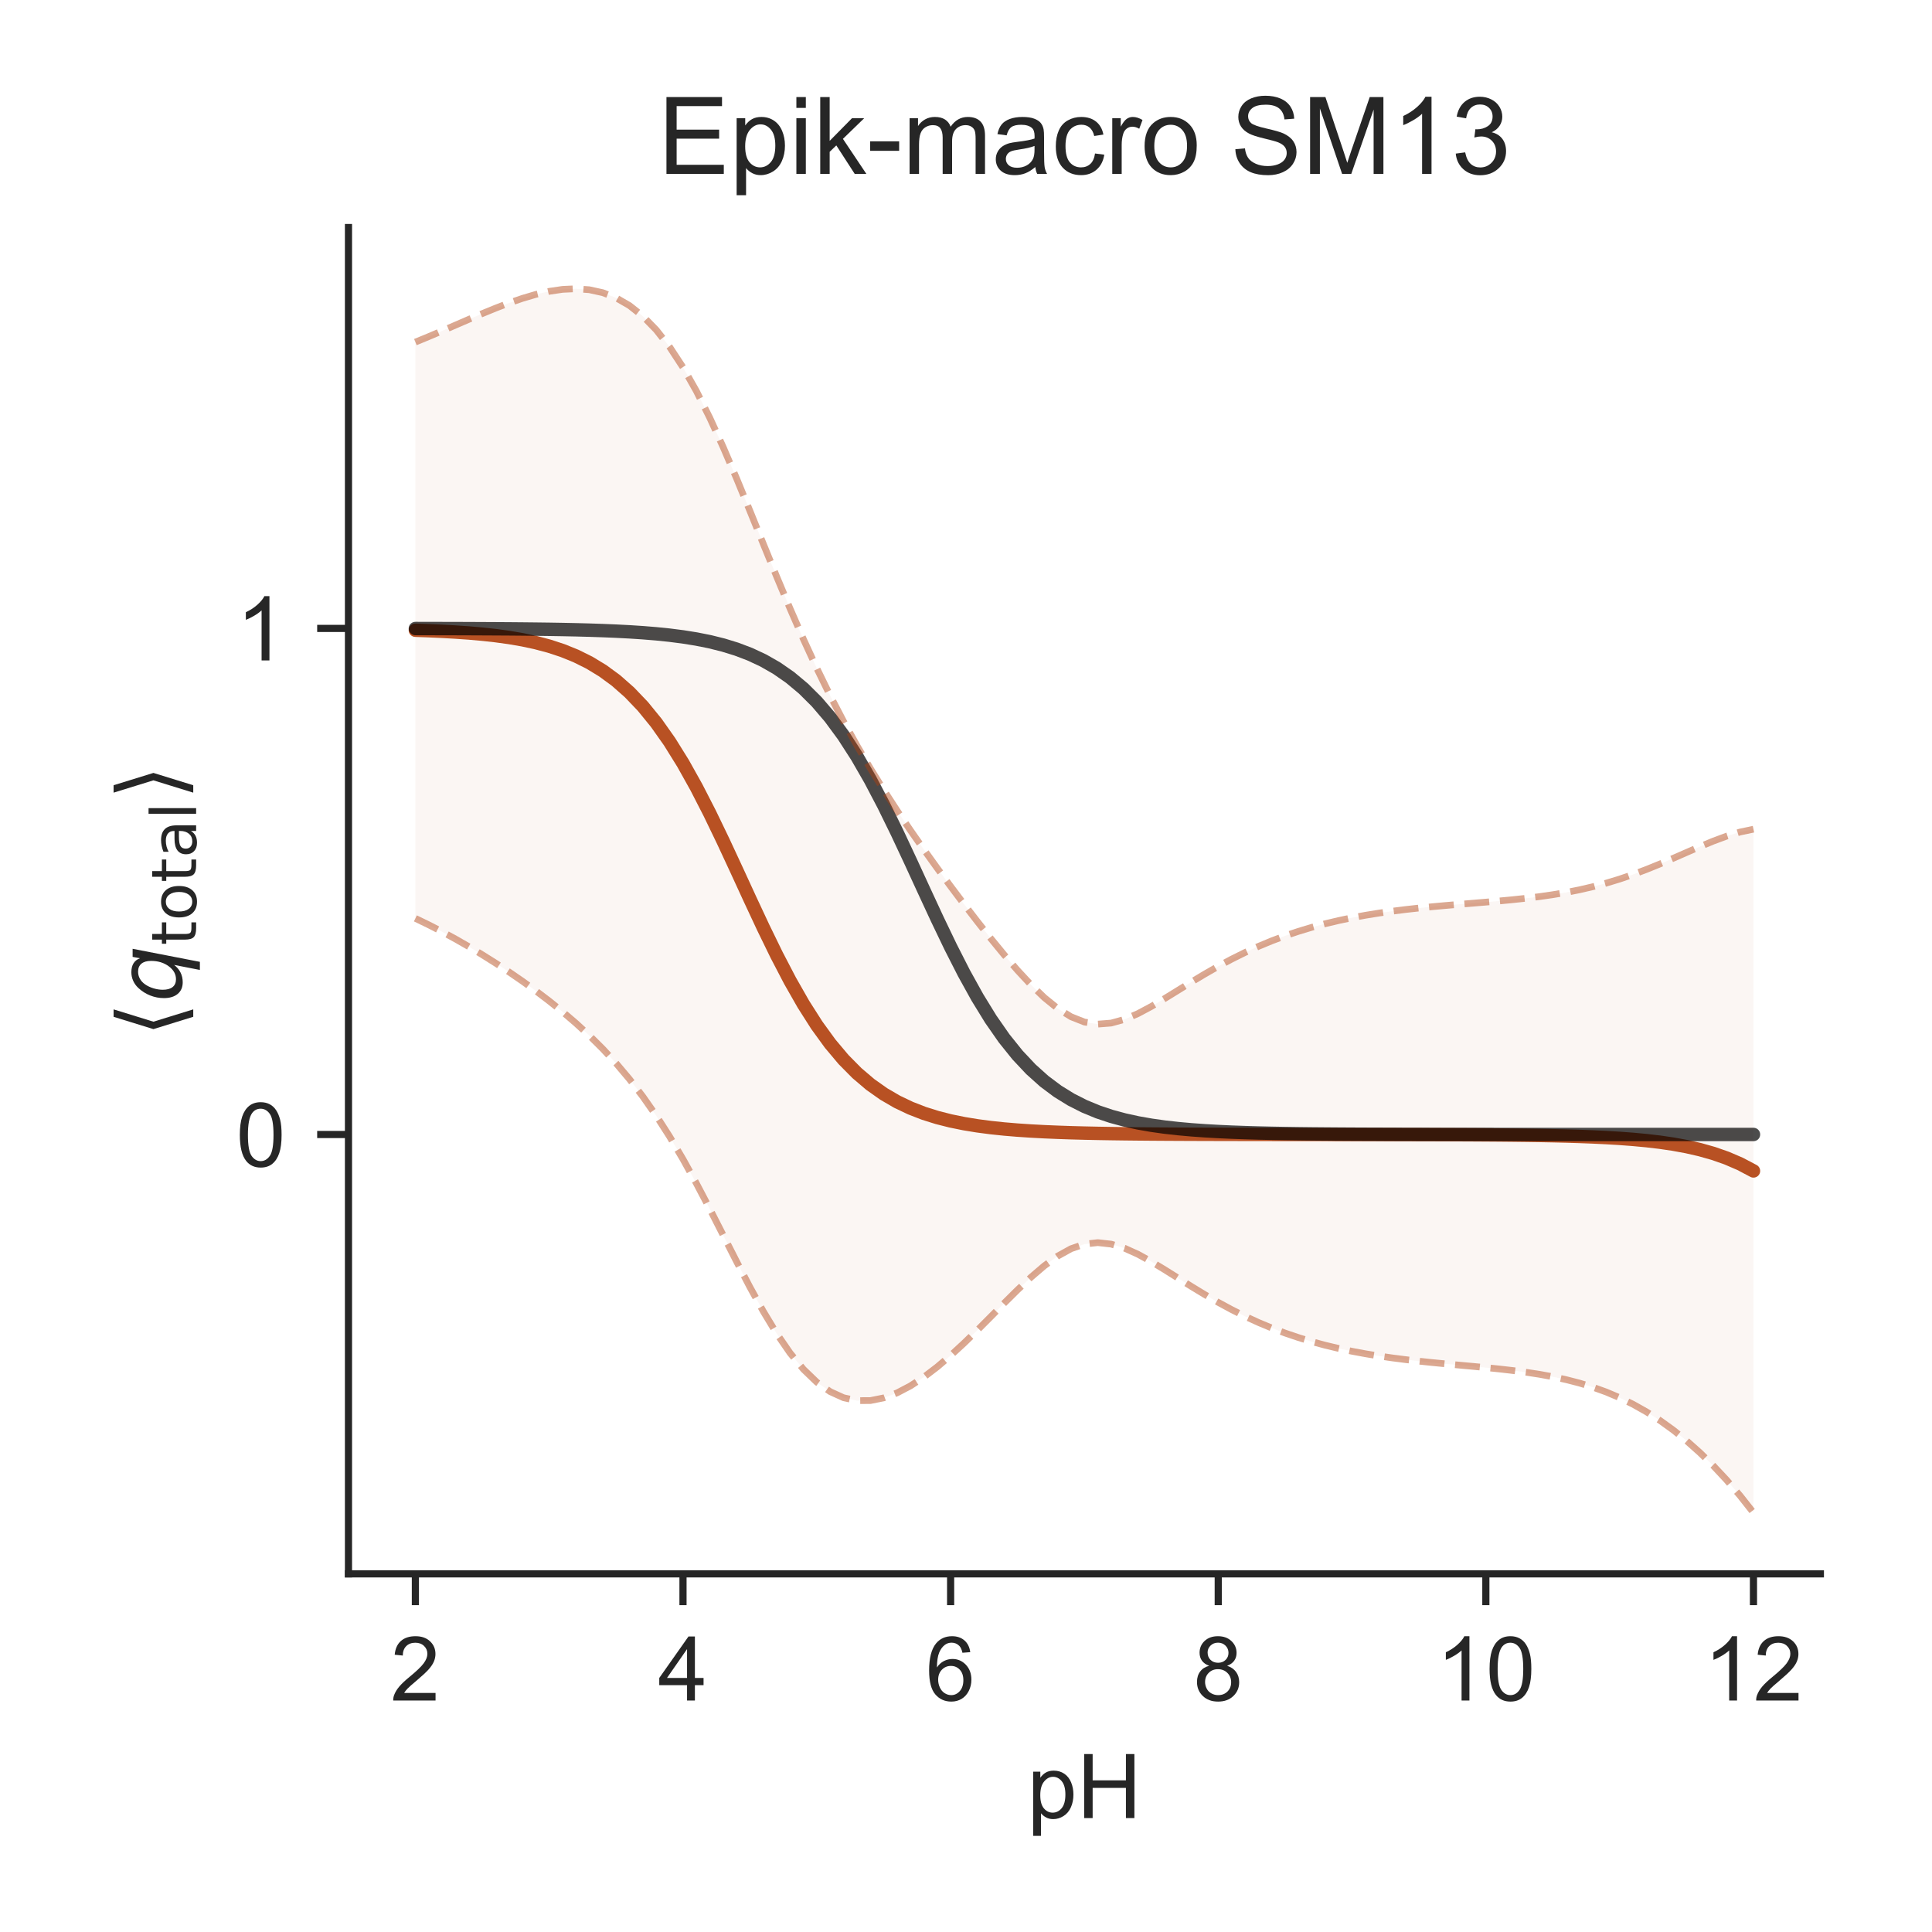 <?xml version="1.0" encoding="utf-8" standalone="no"?>
<!DOCTYPE svg PUBLIC "-//W3C//DTD SVG 1.1//EN"
  "http://www.w3.org/Graphics/SVG/1.1/DTD/svg11.dtd">
<!-- Created with matplotlib (http://matplotlib.org/) -->
<svg height="216pt" version="1.1" viewBox="0 0 216 216" width="216pt" xmlns="http://www.w3.org/2000/svg" xmlns:xlink="http://www.w3.org/1999/xlink">
 <defs>
  <style type="text/css">
*{stroke-linecap:butt;stroke-linejoin:round;}
  </style>
 </defs>
 <g id="figure_1">
  <g id="patch_1">
   <path d="M 0 216 
L 216 216 
L 216 0 
L 0 0 
z
" style="fill:#ffffff;"/>
  </g>
  <g id="axes_1">
   <g id="patch_2">
    <path d="M 38.96 175.96 
L 203.52 175.96 
L 203.52 25.44 
L 38.96 25.44 
z
" style="fill:#ffffff;"/>
   </g>
   <g id="matplotlib.axis_1">
    <g id="xtick_1">
     <g id="line2d_1">
      <defs>
       <path d="M 0 0 
L 0 3.5 
" id="mdf67ac55a0" style="stroke:#262626;stroke-width:0.8;"/>
      </defs>
      <g>
       <use style="fill:#262626;stroke:#262626;stroke-width:0.8;" x="46.44" xlink:href="#mdf67ac55a0" y="175.96"/>
      </g>
     </g>
     <g id="text_1">
      <!-- 2 -->
      <defs>
       <path d="M 50.344 8.453 
L 50.344 0 
L 3.031 0 
Q 2.938 3.172 4.047 6.109 
Q 5.859 10.938 9.828 15.625 
Q 13.812 20.312 21.344 26.469 
Q 33.016 36.031 37.109 41.625 
Q 41.219 47.219 41.219 52.203 
Q 41.219 57.422 37.469 61 
Q 33.734 64.594 27.734 64.594 
Q 21.391 64.594 17.578 60.781 
Q 13.766 56.984 13.719 50.25 
L 4.688 51.172 
Q 5.609 61.281 11.656 66.578 
Q 17.719 71.875 27.938 71.875 
Q 38.234 71.875 44.234 66.156 
Q 50.25 60.453 50.25 52 
Q 50.25 47.703 48.484 43.547 
Q 46.734 39.406 42.656 34.812 
Q 38.578 30.219 29.109 22.219 
Q 21.188 15.578 18.938 13.203 
Q 16.703 10.844 15.234 8.453 
z
" id="ArialMT-32"/>
      </defs>
      <g style="fill:#262626;" transform="translate(43.66 190.118)scale(0.1 -0.1)">
       <use xlink:href="#ArialMT-32"/>
      </g>
     </g>
    </g>
    <g id="xtick_2">
     <g id="line2d_2">
      <g>
       <use style="fill:#262626;stroke:#262626;stroke-width:0.8;" x="76.36" xlink:href="#mdf67ac55a0" y="175.96"/>
      </g>
     </g>
     <g id="text_2">
      <!-- 4 -->
      <defs>
       <path d="M 32.328 0 
L 32.328 17.141 
L 1.266 17.141 
L 1.266 25.203 
L 33.938 71.578 
L 41.109 71.578 
L 41.109 25.203 
L 50.781 25.203 
L 50.781 17.141 
L 41.109 17.141 
L 41.109 0 
z
M 32.328 25.203 
L 32.328 57.469 
L 9.906 25.203 
z
" id="ArialMT-34"/>
      </defs>
      <g style="fill:#262626;" transform="translate(73.58 190.118)scale(0.1 -0.1)">
       <use xlink:href="#ArialMT-34"/>
      </g>
     </g>
    </g>
    <g id="xtick_3">
     <g id="line2d_3">
      <g>
       <use style="fill:#262626;stroke:#262626;stroke-width:0.8;" x="106.28" xlink:href="#mdf67ac55a0" y="175.96"/>
      </g>
     </g>
     <g id="text_3">
      <!-- 6 -->
      <defs>
       <path d="M 49.75 54.047 
L 41.016 53.375 
Q 39.844 58.547 37.703 60.891 
Q 34.125 64.656 28.906 64.656 
Q 24.703 64.656 21.531 62.312 
Q 17.391 59.281 14.984 53.469 
Q 12.594 47.656 12.5 36.922 
Q 15.672 41.75 20.266 44.094 
Q 24.859 46.438 29.891 46.438 
Q 38.672 46.438 44.844 39.969 
Q 51.031 33.5 51.031 23.25 
Q 51.031 16.5 48.125 10.719 
Q 45.219 4.938 40.141 1.859 
Q 35.062 -1.219 28.609 -1.219 
Q 17.625 -1.219 10.688 6.859 
Q 3.766 14.938 3.766 33.5 
Q 3.766 54.25 11.422 63.672 
Q 18.109 71.875 29.438 71.875 
Q 37.891 71.875 43.281 67.141 
Q 48.688 62.406 49.75 54.047 
z
M 13.875 23.188 
Q 13.875 18.656 15.797 14.5 
Q 17.719 10.359 21.188 8.172 
Q 24.656 6 28.469 6 
Q 34.031 6 38.031 10.484 
Q 42.047 14.984 42.047 22.703 
Q 42.047 30.125 38.078 34.391 
Q 34.125 38.672 28.125 38.672 
Q 22.172 38.672 18.016 34.391 
Q 13.875 30.125 13.875 23.188 
z
" id="ArialMT-36"/>
      </defs>
      <g style="fill:#262626;" transform="translate(103.5 190.118)scale(0.1 -0.1)">
       <use xlink:href="#ArialMT-36"/>
      </g>
     </g>
    </g>
    <g id="xtick_4">
     <g id="line2d_4">
      <g>
       <use style="fill:#262626;stroke:#262626;stroke-width:0.8;" x="136.2" xlink:href="#mdf67ac55a0" y="175.96"/>
      </g>
     </g>
     <g id="text_4">
      <!-- 8 -->
      <defs>
       <path d="M 17.672 38.812 
Q 12.203 40.828 9.562 44.531 
Q 6.938 48.25 6.938 53.422 
Q 6.938 61.234 12.547 66.547 
Q 18.172 71.875 27.484 71.875 
Q 36.859 71.875 42.578 66.422 
Q 48.297 60.984 48.297 53.172 
Q 48.297 48.188 45.672 44.5 
Q 43.062 40.828 37.75 38.812 
Q 44.344 36.672 47.781 31.875 
Q 51.219 27.094 51.219 20.453 
Q 51.219 11.281 44.719 5.031 
Q 38.234 -1.219 27.641 -1.219 
Q 17.047 -1.219 10.547 5.047 
Q 4.047 11.328 4.047 20.703 
Q 4.047 27.688 7.594 32.391 
Q 11.141 37.109 17.672 38.812 
z
M 15.922 53.719 
Q 15.922 48.641 19.188 45.406 
Q 22.469 42.188 27.688 42.188 
Q 32.766 42.188 36.016 45.375 
Q 39.266 48.578 39.266 53.219 
Q 39.266 58.062 35.906 61.359 
Q 32.562 64.656 27.594 64.656 
Q 22.562 64.656 19.234 61.422 
Q 15.922 58.203 15.922 53.719 
z
M 13.094 20.656 
Q 13.094 16.891 14.875 13.375 
Q 16.656 9.859 20.172 7.922 
Q 23.688 6 27.734 6 
Q 34.031 6 38.125 10.047 
Q 42.234 14.109 42.234 20.359 
Q 42.234 26.703 38.016 30.859 
Q 33.797 35.016 27.438 35.016 
Q 21.234 35.016 17.156 30.906 
Q 13.094 26.812 13.094 20.656 
z
" id="ArialMT-38"/>
      </defs>
      <g style="fill:#262626;" transform="translate(133.42 190.118)scale(0.1 -0.1)">
       <use xlink:href="#ArialMT-38"/>
      </g>
     </g>
    </g>
    <g id="xtick_5">
     <g id="line2d_5">
      <g>
       <use style="fill:#262626;stroke:#262626;stroke-width:0.8;" x="166.12" xlink:href="#mdf67ac55a0" y="175.96"/>
      </g>
     </g>
     <g id="text_5">
      <!-- 10 -->
      <defs>
       <path d="M 37.25 0 
L 28.469 0 
L 28.469 56 
Q 25.297 52.984 20.141 49.953 
Q 14.984 46.922 10.891 45.406 
L 10.891 53.906 
Q 18.266 57.375 23.781 62.297 
Q 29.297 67.234 31.594 71.875 
L 37.25 71.875 
z
" id="ArialMT-31"/>
       <path d="M 4.156 35.297 
Q 4.156 48 6.766 55.734 
Q 9.375 63.484 14.516 67.672 
Q 19.672 71.875 27.484 71.875 
Q 33.25 71.875 37.594 69.547 
Q 41.938 67.234 44.766 62.859 
Q 47.609 58.5 49.219 52.219 
Q 50.828 45.953 50.828 35.297 
Q 50.828 22.703 48.234 14.969 
Q 45.656 7.234 40.5 3 
Q 35.359 -1.219 27.484 -1.219 
Q 17.141 -1.219 11.234 6.203 
Q 4.156 15.141 4.156 35.297 
z
M 13.188 35.297 
Q 13.188 17.672 17.312 11.828 
Q 21.438 6 27.484 6 
Q 33.547 6 37.672 11.859 
Q 41.797 17.719 41.797 35.297 
Q 41.797 52.984 37.672 58.781 
Q 33.547 64.594 27.391 64.594 
Q 21.344 64.594 17.719 59.469 
Q 13.188 52.938 13.188 35.297 
z
" id="ArialMT-30"/>
      </defs>
      <g style="fill:#262626;" transform="translate(160.559 190.118)scale(0.1 -0.1)">
       <use xlink:href="#ArialMT-31"/>
       <use x="55.615" xlink:href="#ArialMT-30"/>
      </g>
     </g>
    </g>
    <g id="xtick_6">
     <g id="line2d_6">
      <g>
       <use style="fill:#262626;stroke:#262626;stroke-width:0.8;" x="196.04" xlink:href="#mdf67ac55a0" y="175.96"/>
      </g>
     </g>
     <g id="text_6">
      <!-- 12 -->
      <g style="fill:#262626;" transform="translate(190.479 190.118)scale(0.1 -0.1)">
       <use xlink:href="#ArialMT-31"/>
       <use x="55.615" xlink:href="#ArialMT-32"/>
      </g>
     </g>
    </g>
    <g id="text_7">
     <!-- pH -->
     <defs>
      <path d="M 6.594 -19.875 
L 6.594 51.859 
L 14.594 51.859 
L 14.594 45.125 
Q 17.438 49.078 21 51.047 
Q 24.562 53.031 29.641 53.031 
Q 36.281 53.031 41.359 49.609 
Q 46.438 46.188 49.016 39.953 
Q 51.609 33.734 51.609 26.312 
Q 51.609 18.359 48.75 11.984 
Q 45.906 5.609 40.453 2.219 
Q 35.016 -1.172 29 -1.172 
Q 24.609 -1.172 21.109 0.688 
Q 17.625 2.547 15.375 5.375 
L 15.375 -19.875 
z
M 14.547 25.641 
Q 14.547 15.625 18.594 10.844 
Q 22.656 6.062 28.422 6.062 
Q 34.281 6.062 38.453 11.016 
Q 42.625 15.969 42.625 26.375 
Q 42.625 36.281 38.547 41.203 
Q 34.469 46.141 28.812 46.141 
Q 23.188 46.141 18.859 40.891 
Q 14.547 35.641 14.547 25.641 
z
" id="ArialMT-70"/>
      <path d="M 8.016 0 
L 8.016 71.578 
L 17.484 71.578 
L 17.484 42.188 
L 54.688 42.188 
L 54.688 71.578 
L 64.156 71.578 
L 64.156 0 
L 54.688 0 
L 54.688 33.734 
L 17.484 33.734 
L 17.484 0 
z
" id="ArialMT-48"/>
     </defs>
     <g style="fill:#262626;" transform="translate(114.849 203.263)scale(0.1 -0.1)">
      <use xlink:href="#ArialMT-70"/>
      <use x="55.615" xlink:href="#ArialMT-48"/>
     </g>
    </g>
   </g>
   <g id="matplotlib.axis_2">
    <g id="ytick_1">
     <g id="line2d_7">
      <defs>
       <path d="M 0 0 
L -3.5 0 
" id="me56ce82d22" style="stroke:#262626;stroke-width:0.8;"/>
      </defs>
      <g>
       <use style="fill:#262626;stroke:#262626;stroke-width:0.8;" x="38.96" xlink:href="#me56ce82d22" y="126.836"/>
      </g>
     </g>
     <g id="text_8">
      <!-- 0 -->
      <g style="fill:#262626;" transform="translate(26.399 130.415)scale(0.1 -0.1)">
       <use xlink:href="#ArialMT-30"/>
      </g>
     </g>
    </g>
    <g id="ytick_2">
     <g id="line2d_8">
      <g>
       <use style="fill:#262626;stroke:#262626;stroke-width:0.8;" x="38.96" xlink:href="#me56ce82d22" y="70.26"/>
      </g>
     </g>
     <g id="text_9">
      <!-- 1 -->
      <g style="fill:#262626;" transform="translate(26.399 73.839)scale(0.1 -0.1)">
       <use xlink:href="#ArialMT-31"/>
      </g>
     </g>
    </g>
    <g id="text_10">
     <!-- $\langle q_\mathsf{total} \rangle$ -->
     <defs>
      <path d="M 8.938 31.344 
L 22.703 75.875 
L 31 75.875 
L 17.234 31.344 
L 31 -13.188 
L 22.703 -13.188 
z
" id="DejaVuSans-27e8"/>
      <path d="M 41.703 8.203 
Q 38.094 3.469 33.172 1.016 
Q 28.266 -1.422 22.312 -1.422 
Q 14.016 -1.422 9.297 4.172 
Q 4.594 9.766 4.594 19.578 
Q 4.594 27.484 7.5 34.859 
Q 10.406 42.234 15.828 48.094 
Q 19.344 51.906 23.906 53.953 
Q 28.469 56 33.5 56 
Q 39.547 56 43.453 53.609 
Q 47.359 51.219 49.125 46.391 
L 50.688 54.594 
L 59.719 54.594 
L 45.125 -20.609 
L 36.078 -20.609 
z
M 13.922 20.906 
Q 13.922 13.672 16.938 9.891 
Q 19.969 6.109 25.688 6.109 
Q 34.188 6.109 40.188 14.234 
Q 46.188 22.359 46.188 33.984 
Q 46.188 41.016 43.078 44.75 
Q 39.984 48.484 34.188 48.484 
Q 29.938 48.484 26.312 46.5 
Q 22.703 44.531 20.016 40.719 
Q 17.188 36.719 15.547 31.344 
Q 13.922 25.984 13.922 20.906 
z
" id="DejaVuSans-Oblique-71"/>
      <path d="M 18.312 70.219 
L 18.312 54.688 
L 36.812 54.688 
L 36.812 47.703 
L 18.312 47.703 
L 18.312 18.016 
Q 18.312 11.328 20.141 9.422 
Q 21.969 7.516 27.594 7.516 
L 36.812 7.516 
L 36.812 0 
L 27.594 0 
Q 17.188 0 13.234 3.875 
Q 9.281 7.766 9.281 18.016 
L 9.281 47.703 
L 2.688 47.703 
L 2.688 54.688 
L 9.281 54.688 
L 9.281 70.219 
z
" id="DejaVuSans-74"/>
      <path d="M 30.609 48.391 
Q 23.391 48.391 19.188 42.75 
Q 14.984 37.109 14.984 27.297 
Q 14.984 17.484 19.156 11.844 
Q 23.344 6.203 30.609 6.203 
Q 37.797 6.203 41.984 11.859 
Q 46.188 17.531 46.188 27.297 
Q 46.188 37.016 41.984 42.703 
Q 37.797 48.391 30.609 48.391 
z
M 30.609 56 
Q 42.328 56 49.016 48.375 
Q 55.719 40.766 55.719 27.297 
Q 55.719 13.875 49.016 6.219 
Q 42.328 -1.422 30.609 -1.422 
Q 18.844 -1.422 12.172 6.219 
Q 5.516 13.875 5.516 27.297 
Q 5.516 40.766 12.172 48.375 
Q 18.844 56 30.609 56 
z
" id="DejaVuSans-6f"/>
      <path d="M 34.281 27.484 
Q 23.391 27.484 19.188 25 
Q 14.984 22.516 14.984 16.5 
Q 14.984 11.719 18.141 8.906 
Q 21.297 6.109 26.703 6.109 
Q 34.188 6.109 38.703 11.406 
Q 43.219 16.703 43.219 25.484 
L 43.219 27.484 
z
M 52.203 31.203 
L 52.203 0 
L 43.219 0 
L 43.219 8.297 
Q 40.141 3.328 35.547 0.953 
Q 30.953 -1.422 24.312 -1.422 
Q 15.922 -1.422 10.953 3.297 
Q 6 8.016 6 15.922 
Q 6 25.141 12.172 29.828 
Q 18.359 34.516 30.609 34.516 
L 43.219 34.516 
L 43.219 35.406 
Q 43.219 41.609 39.141 45 
Q 35.062 48.391 27.688 48.391 
Q 23 48.391 18.547 47.266 
Q 14.109 46.141 10.016 43.891 
L 10.016 52.203 
Q 14.938 54.109 19.578 55.047 
Q 24.219 56 28.609 56 
Q 40.484 56 46.344 49.844 
Q 52.203 43.703 52.203 31.203 
z
" id="DejaVuSans-61"/>
      <path d="M 9.422 75.984 
L 18.406 75.984 
L 18.406 0 
L 9.422 0 
z
" id="DejaVuSans-6c"/>
      <path d="M 30.078 31.344 
L 16.312 -13.188 
L 8.016 -13.188 
L 21.781 31.344 
L 8.016 75.875 
L 16.312 75.875 
z
" id="DejaVuSans-27e9"/>
     </defs>
     <g style="fill:#262626;" transform="translate(20.299 115.95)rotate(-90)scale(0.1 -0.1)">
      <use transform="translate(0 0.125)" xlink:href="#DejaVuSans-27e8"/>
      <use transform="translate(39.014 0.125)" xlink:href="#DejaVuSans-Oblique-71"/>
      <use transform="translate(102.49 -16.281)scale(0.7)" xlink:href="#DejaVuSans-74"/>
      <use transform="translate(129.937 -16.281)scale(0.7)" xlink:href="#DejaVuSans-6f"/>
      <use transform="translate(172.764 -16.281)scale(0.7)" xlink:href="#DejaVuSans-74"/>
      <use transform="translate(200.21 -16.281)scale(0.7)" xlink:href="#DejaVuSans-61"/>
      <use transform="translate(243.105 -16.281)scale(0.7)" xlink:href="#DejaVuSans-6c"/>
      <use transform="translate(265.288 0.125)" xlink:href="#DejaVuSans-27e9"/>
     </g>
    </g>
   </g>
   <g id="PolyCollection_1">
    <defs>
     <path d="M 46.44 -177.753 
L 46.44 -113.324 
L 47.936 -112.6 
L 49.432 -111.83 
L 50.928 -111.016 
L 52.424 -110.158 
L 53.92 -109.259 
L 55.416 -108.317 
L 56.912 -107.333 
L 58.408 -106.303 
L 59.904 -105.223 
L 61.4 -104.087 
L 62.896 -102.884 
L 64.392 -101.602 
L 65.888 -100.227 
L 67.384 -98.74 
L 68.88 -97.121 
L 70.376 -95.348 
L 71.872 -93.401 
L 73.368 -91.265 
L 74.864 -88.931 
L 76.36 -86.4 
L 77.856 -83.693 
L 79.352 -80.847 
L 80.848 -77.916 
L 82.344 -74.974 
L 83.84 -72.103 
L 85.336 -69.389 
L 86.832 -66.912 
L 88.328 -64.738 
L 89.824 -62.915 
L 91.32 -61.471 
L 92.816 -60.413 
L 94.312 -59.732 
L 95.808 -59.409 
L 97.304 -59.414 
L 98.8 -59.714 
L 100.296 -60.274 
L 101.792 -61.059 
L 103.288 -62.038 
L 104.784 -63.179 
L 106.28 -64.453 
L 107.776 -65.831 
L 109.272 -67.286 
L 110.768 -68.787 
L 112.264 -70.3 
L 113.76 -71.786 
L 115.256 -73.197 
L 116.752 -74.478 
L 118.248 -75.566 
L 119.744 -76.393 
L 121.24 -76.905 
L 122.736 -77.073 
L 124.232 -76.905 
L 125.728 -76.449 
L 127.224 -75.773 
L 128.72 -74.95 
L 130.216 -74.044 
L 131.712 -73.104 
L 133.208 -72.167 
L 134.704 -71.258 
L 136.2 -70.394 
L 137.696 -69.585 
L 139.192 -68.837 
L 140.688 -68.15 
L 142.184 -67.526 
L 143.68 -66.961 
L 145.176 -66.455 
L 146.672 -66.002 
L 148.168 -65.599 
L 149.664 -65.242 
L 151.16 -64.926 
L 152.656 -64.648 
L 154.152 -64.402 
L 155.648 -64.185 
L 157.144 -63.993 
L 158.64 -63.821 
L 160.136 -63.664 
L 161.632 -63.519 
L 163.128 -63.38 
L 164.624 -63.243 
L 166.12 -63.101 
L 167.616 -62.948 
L 169.112 -62.777 
L 170.608 -62.581 
L 172.104 -62.352 
L 173.6 -62.08 
L 175.096 -61.755 
L 176.592 -61.369 
L 178.088 -60.91 
L 179.584 -60.369 
L 181.08 -59.735 
L 182.576 -59.001 
L 184.072 -58.159 
L 185.568 -57.202 
L 187.064 -56.124 
L 188.56 -54.921 
L 190.056 -53.589 
L 191.552 -52.125 
L 193.048 -50.523 
L 194.544 -48.777 
L 196.04 -46.882 
L 196.04 -123.295 
L 196.04 -123.295 
L 194.544 -122.979 
L 193.048 -122.522 
L 191.552 -121.966 
L 190.056 -121.346 
L 188.56 -120.696 
L 187.064 -120.04 
L 185.568 -119.4 
L 184.072 -118.794 
L 182.576 -118.231 
L 181.08 -117.721 
L 179.584 -117.266 
L 178.088 -116.866 
L 176.592 -116.52 
L 175.096 -116.224 
L 173.6 -115.971 
L 172.104 -115.756 
L 170.608 -115.572 
L 169.112 -115.412 
L 167.616 -115.27 
L 166.12 -115.14 
L 164.624 -115.016 
L 163.128 -114.892 
L 161.632 -114.765 
L 160.136 -114.629 
L 158.64 -114.48 
L 157.144 -114.314 
L 155.648 -114.126 
L 154.152 -113.913 
L 152.656 -113.671 
L 151.16 -113.396 
L 149.664 -113.083 
L 148.168 -112.728 
L 146.672 -112.328 
L 145.176 -111.877 
L 143.68 -111.374 
L 142.184 -110.812 
L 140.688 -110.191 
L 139.192 -109.509 
L 137.696 -108.766 
L 136.2 -107.964 
L 134.704 -107.108 
L 133.208 -106.21 
L 131.712 -105.286 
L 130.216 -104.362 
L 128.72 -103.476 
L 127.224 -102.678 
L 125.728 -102.035 
L 124.232 -101.619 
L 122.736 -101.502 
L 121.24 -101.733 
L 119.744 -102.325 
L 118.248 -103.254 
L 116.752 -104.468 
L 115.256 -105.908 
L 113.76 -107.518 
L 112.264 -109.254 
L 110.768 -111.08 
L 109.272 -112.973 
L 107.776 -114.918 
L 106.28 -116.907 
L 104.784 -118.939 
L 103.288 -121.02 
L 101.792 -123.16 
L 100.296 -125.373 
L 98.8 -127.676 
L 97.304 -130.09 
L 95.808 -132.638 
L 94.312 -135.342 
L 92.816 -138.219 
L 91.32 -141.284 
L 89.824 -144.536 
L 88.328 -147.963 
L 86.832 -151.534 
L 85.336 -155.198 
L 83.84 -158.887 
L 82.344 -162.522 
L 80.848 -166.017 
L 79.352 -169.292 
L 77.856 -172.28 
L 76.36 -174.93 
L 74.864 -177.212 
L 73.368 -179.117 
L 71.872 -180.652 
L 70.376 -181.837 
L 68.88 -182.701 
L 67.384 -183.279 
L 65.888 -183.606 
L 64.392 -183.718 
L 62.896 -183.648 
L 61.4 -183.428 
L 59.904 -183.084 
L 58.408 -182.642 
L 56.912 -182.125 
L 55.416 -181.551 
L 53.92 -180.938 
L 52.424 -180.301 
L 50.928 -179.653 
L 49.432 -179.006 
L 47.936 -178.37 
L 46.44 -177.753 
z
" id="m3b34657922" style="stroke:#ffffff;stroke-opacity:0.05;"/>
    </defs>
    <g clip-path="url(#p8364cefa05)">
     <use style="fill:#b1400d;fill-opacity:0.05;stroke:#ffffff;stroke-opacity:0.05;" x="0" xlink:href="#m3b34657922" y="216"/>
    </g>
   </g>
   <g id="line2d_9">
    <path clip-path="url(#p8364cefa05)" d="M 46.44 70.461 
L 47.936 70.515 
L 49.432 70.582 
L 50.928 70.666 
L 52.424 70.77 
L 53.92 70.902 
L 55.416 71.066 
L 56.912 71.271 
L 58.408 71.527 
L 59.904 71.846 
L 61.4 72.243 
L 62.896 72.734 
L 64.392 73.34 
L 65.888 74.083 
L 67.384 74.991 
L 68.88 76.089 
L 70.376 77.408 
L 71.872 78.973 
L 73.368 80.809 
L 74.864 82.929 
L 76.36 85.335 
L 77.856 88.013 
L 79.352 90.93 
L 80.848 94.034 
L 82.344 97.252 
L 83.84 100.505 
L 85.336 103.707 
L 86.832 106.777 
L 88.328 109.649 
L 89.824 112.274 
L 91.32 114.623 
L 92.816 116.684 
L 94.312 118.463 
L 95.808 119.976 
L 97.304 121.248 
L 98.8 122.305 
L 100.296 123.177 
L 101.792 123.89 
L 103.288 124.471 
L 104.784 124.941 
L 106.28 125.32 
L 107.776 125.625 
L 109.272 125.87 
L 110.768 126.066 
L 112.264 126.223 
L 113.76 126.348 
L 115.256 126.448 
L 116.752 126.527 
L 118.248 126.59 
L 119.744 126.641 
L 121.24 126.681 
L 122.736 126.713 
L 124.232 126.738 
L 125.728 126.758 
L 127.224 126.774 
L 128.72 126.787 
L 130.216 126.797 
L 131.712 126.805 
L 133.208 126.812 
L 134.704 126.817 
L 136.2 126.821 
L 137.696 126.824 
L 139.192 126.827 
L 140.688 126.829 
L 142.184 126.831 
L 143.68 126.833 
L 145.176 126.834 
L 146.672 126.835 
L 148.168 126.836 
L 149.664 126.838 
L 151.16 126.839 
L 152.656 126.84 
L 154.152 126.842 
L 155.648 126.844 
L 157.144 126.847 
L 158.64 126.85 
L 160.136 126.853 
L 161.632 126.858 
L 163.128 126.864 
L 164.624 126.871 
L 166.12 126.88 
L 167.616 126.891 
L 169.112 126.906 
L 170.608 126.924 
L 172.104 126.946 
L 173.6 126.975 
L 175.096 127.01 
L 176.592 127.055 
L 178.088 127.112 
L 179.584 127.183 
L 181.08 127.272 
L 182.576 127.384 
L 184.072 127.524 
L 185.568 127.699 
L 187.064 127.918 
L 188.56 128.192 
L 190.056 128.532 
L 191.552 128.955 
L 193.048 129.478 
L 194.544 130.122 
L 196.04 130.911 
" style="fill:none;opacity:0.9;stroke:#b1400d;stroke-linecap:round;stroke-width:1.5;"/>
   </g>
   <g id="line2d_10">
    <path clip-path="url(#p8364cefa05)" d="M 46.44 70.27 
L 47.936 70.272 
L 49.432 70.276 
L 50.928 70.279 
L 52.424 70.284 
L 53.92 70.291 
L 55.416 70.299 
L 56.912 70.308 
L 58.408 70.321 
L 59.904 70.337 
L 61.4 70.356 
L 62.896 70.381 
L 64.392 70.412 
L 65.888 70.451 
L 67.384 70.501 
L 68.88 70.563 
L 70.376 70.64 
L 71.872 70.738 
L 73.368 70.86 
L 74.864 71.013 
L 76.36 71.205 
L 77.856 71.445 
L 79.352 71.743 
L 80.848 72.115 
L 82.344 72.575 
L 83.84 73.144 
L 85.336 73.843 
L 86.832 74.698 
L 88.328 75.736 
L 89.824 76.985 
L 91.32 78.473 
L 92.816 80.225 
L 94.312 82.259 
L 95.808 84.579 
L 97.304 87.178 
L 98.8 90.028 
L 100.296 93.081 
L 101.792 96.273 
L 103.288 99.525 
L 104.784 102.751 
L 106.28 105.868 
L 107.776 108.807 
L 109.272 111.51 
L 110.768 113.944 
L 112.264 116.092 
L 113.76 117.955 
L 115.256 119.546 
L 116.752 120.888 
L 118.248 122.007 
L 119.744 122.932 
L 121.24 123.69 
L 122.736 124.308 
L 124.232 124.809 
L 125.728 125.214 
L 127.224 125.54 
L 128.72 125.802 
L 130.216 126.012 
L 131.712 126.179 
L 133.208 126.313 
L 134.704 126.42 
L 136.2 126.505 
L 137.696 126.573 
L 139.192 126.627 
L 140.688 126.67 
L 142.184 126.704 
L 143.68 126.731 
L 145.176 126.753 
L 146.672 126.77 
L 148.168 126.783 
L 149.664 126.794 
L 151.16 126.803 
L 152.656 126.81 
L 154.152 126.815 
L 155.648 126.819 
L 157.144 126.823 
L 158.64 126.826 
L 160.136 126.828 
L 161.632 126.83 
L 163.128 126.831 
L 164.624 126.832 
L 166.12 126.833 
L 167.616 126.834 
L 169.112 126.834 
L 170.608 126.834 
L 172.104 126.835 
L 173.6 126.835 
L 175.096 126.835 
L 176.592 126.835 
L 178.088 126.836 
L 179.584 126.836 
L 181.08 126.836 
L 182.576 126.836 
L 184.072 126.836 
L 185.568 126.836 
L 187.064 126.836 
L 188.56 126.836 
L 190.056 126.836 
L 191.552 126.836 
L 193.048 126.836 
L 194.544 126.836 
L 196.04 126.836 
" style="fill:none;opacity:0.7;stroke:#000000;stroke-linecap:round;stroke-width:1.5;"/>
   </g>
   <g id="line2d_11">
    <path clip-path="url(#p8364cefa05)" d="M 46.44 38.247 
L 47.936 37.63 
L 49.432 36.994 
L 50.928 36.347 
L 52.424 35.699 
L 53.92 35.062 
L 55.416 34.449 
L 56.912 33.875 
L 58.408 33.358 
L 59.904 32.916 
L 61.4 32.572 
L 62.896 32.352 
L 64.392 32.282 
L 65.888 32.394 
L 67.384 32.721 
L 68.88 33.299 
L 70.376 34.163 
L 71.872 35.348 
L 73.368 36.883 
L 74.864 38.788 
L 76.36 41.07 
L 77.856 43.72 
L 79.352 46.708 
L 80.848 49.983 
L 82.344 53.478 
L 83.84 57.113 
L 85.336 60.802 
L 86.832 64.466 
L 88.328 68.037 
L 89.824 71.464 
L 91.32 74.716 
L 92.816 77.781 
L 94.312 80.658 
L 95.808 83.362 
L 97.304 85.91 
L 98.8 88.324 
L 100.296 90.627 
L 101.792 92.84 
L 103.288 94.98 
L 104.784 97.061 
L 106.28 99.093 
L 107.776 101.082 
L 109.272 103.027 
L 110.768 104.92 
L 112.264 106.746 
L 113.76 108.482 
L 115.256 110.092 
L 116.752 111.532 
L 118.248 112.746 
L 119.744 113.675 
L 121.24 114.267 
L 122.736 114.498 
L 124.232 114.381 
L 125.728 113.965 
L 127.224 113.322 
L 128.72 112.524 
L 130.216 111.638 
L 131.712 110.714 
L 133.208 109.79 
L 134.704 108.892 
L 136.2 108.036 
L 137.696 107.234 
L 139.192 106.491 
L 140.688 105.809 
L 142.184 105.188 
L 143.68 104.626 
L 145.176 104.123 
L 146.672 103.672 
L 148.168 103.272 
L 149.664 102.917 
L 151.16 102.604 
L 152.656 102.329 
L 154.152 102.087 
L 155.648 101.874 
L 157.144 101.686 
L 158.64 101.52 
L 160.136 101.371 
L 161.632 101.235 
L 163.128 101.108 
L 164.624 100.984 
L 166.12 100.86 
L 167.616 100.73 
L 169.112 100.588 
L 170.608 100.428 
L 172.104 100.244 
L 173.6 100.029 
L 175.096 99.776 
L 176.592 99.48 
L 178.088 99.134 
L 179.584 98.734 
L 181.08 98.279 
L 182.576 97.769 
L 184.072 97.206 
L 185.568 96.6 
L 187.064 95.96 
L 188.56 95.304 
L 190.056 94.654 
L 191.552 94.034 
L 193.048 93.478 
L 194.544 93.021 
L 196.04 92.705 
" style="fill:none;opacity:0.45;stroke:#b1400d;stroke-dasharray:2.775,1.2;stroke-dashoffset:0;stroke-width:0.75;"/>
   </g>
   <g id="line2d_12">
    <path clip-path="url(#p8364cefa05)" d="M 46.44 102.676 
L 47.936 103.4 
L 49.432 104.17 
L 50.928 104.984 
L 52.424 105.842 
L 53.92 106.741 
L 55.416 107.683 
L 56.912 108.667 
L 58.408 109.697 
L 59.904 110.777 
L 61.4 111.913 
L 62.896 113.116 
L 64.392 114.398 
L 65.888 115.773 
L 67.384 117.26 
L 68.88 118.879 
L 70.376 120.652 
L 71.872 122.599 
L 73.368 124.735 
L 74.864 127.069 
L 76.36 129.6 
L 77.856 132.307 
L 79.352 135.153 
L 80.848 138.084 
L 82.344 141.026 
L 83.84 143.897 
L 85.336 146.611 
L 86.832 149.088 
L 88.328 151.262 
L 89.824 153.085 
L 91.32 154.529 
L 92.816 155.587 
L 94.312 156.268 
L 95.808 156.591 
L 97.304 156.586 
L 98.8 156.286 
L 100.296 155.726 
L 101.792 154.941 
L 103.288 153.962 
L 104.784 152.821 
L 106.28 151.547 
L 107.776 150.169 
L 109.272 148.714 
L 110.768 147.213 
L 112.264 145.7 
L 113.76 144.214 
L 115.256 142.803 
L 116.752 141.522 
L 118.248 140.434 
L 119.744 139.607 
L 121.24 139.095 
L 122.736 138.927 
L 124.232 139.095 
L 125.728 139.551 
L 127.224 140.227 
L 128.72 141.05 
L 130.216 141.956 
L 131.712 142.896 
L 133.208 143.833 
L 134.704 144.742 
L 136.2 145.606 
L 137.696 146.415 
L 139.192 147.163 
L 140.688 147.85 
L 142.184 148.474 
L 143.68 149.039 
L 145.176 149.545 
L 146.672 149.998 
L 148.168 150.401 
L 149.664 150.758 
L 151.16 151.074 
L 152.656 151.352 
L 154.152 151.598 
L 155.648 151.815 
L 157.144 152.007 
L 158.64 152.179 
L 160.136 152.336 
L 161.632 152.481 
L 163.128 152.62 
L 164.624 152.757 
L 166.12 152.899 
L 167.616 153.052 
L 169.112 153.223 
L 170.608 153.419 
L 172.104 153.648 
L 173.6 153.92 
L 175.096 154.245 
L 176.592 154.631 
L 178.088 155.09 
L 179.584 155.631 
L 181.08 156.265 
L 182.576 156.999 
L 184.072 157.841 
L 185.568 158.798 
L 187.064 159.876 
L 188.56 161.079 
L 190.056 162.411 
L 191.552 163.875 
L 193.048 165.477 
L 194.544 167.223 
L 196.04 169.118 
" style="fill:none;opacity:0.45;stroke:#b1400d;stroke-dasharray:2.775,1.2;stroke-dashoffset:0;stroke-width:0.75;"/>
   </g>
   <g id="patch_3">
    <path d="M 38.96 175.96 
L 38.96 25.44 
" style="fill:none;stroke:#262626;stroke-linecap:square;stroke-linejoin:miter;stroke-width:0.8;"/>
   </g>
   <g id="patch_4">
    <path d="M 38.96 175.96 
L 203.52 175.96 
" style="fill:none;stroke:#262626;stroke-linecap:square;stroke-linejoin:miter;stroke-width:0.8;"/>
   </g>
   <g id="text_11">
    <!-- Epik-macro SM13 -->
    <defs>
     <path d="M 7.906 0 
L 7.906 71.578 
L 59.672 71.578 
L 59.672 63.141 
L 17.391 63.141 
L 17.391 41.219 
L 56.984 41.219 
L 56.984 32.812 
L 17.391 32.812 
L 17.391 8.453 
L 61.328 8.453 
L 61.328 0 
z
" id="ArialMT-45"/>
     <path d="M 6.641 61.469 
L 6.641 71.578 
L 15.438 71.578 
L 15.438 61.469 
z
M 6.641 0 
L 6.641 51.859 
L 15.438 51.859 
L 15.438 0 
z
" id="ArialMT-69"/>
     <path d="M 6.641 0 
L 6.641 71.578 
L 15.438 71.578 
L 15.438 30.766 
L 36.234 51.859 
L 47.609 51.859 
L 27.781 32.625 
L 49.609 0 
L 38.766 0 
L 21.625 26.516 
L 15.438 20.562 
L 15.438 0 
z
" id="ArialMT-6b"/>
     <path d="M 3.172 21.484 
L 3.172 30.328 
L 30.172 30.328 
L 30.172 21.484 
z
" id="ArialMT-2d"/>
     <path d="M 6.594 0 
L 6.594 51.859 
L 14.453 51.859 
L 14.453 44.578 
Q 16.891 48.391 20.938 50.703 
Q 25 53.031 30.172 53.031 
Q 35.938 53.031 39.625 50.641 
Q 43.312 48.25 44.828 43.953 
Q 50.984 53.031 60.844 53.031 
Q 68.562 53.031 72.703 48.75 
Q 76.859 44.484 76.859 35.594 
L 76.859 0 
L 68.109 0 
L 68.109 32.672 
Q 68.109 37.938 67.25 40.25 
Q 66.406 42.578 64.156 43.984 
Q 61.922 45.406 58.891 45.406 
Q 53.422 45.406 49.797 41.766 
Q 46.188 38.141 46.188 30.125 
L 46.188 0 
L 37.406 0 
L 37.406 33.688 
Q 37.406 39.547 35.25 42.469 
Q 33.109 45.406 28.219 45.406 
Q 24.516 45.406 21.359 43.453 
Q 18.219 41.5 16.797 37.734 
Q 15.375 33.984 15.375 26.906 
L 15.375 0 
z
" id="ArialMT-6d"/>
     <path d="M 40.438 6.391 
Q 35.547 2.25 31.031 0.531 
Q 26.516 -1.172 21.344 -1.172 
Q 12.797 -1.172 8.203 3 
Q 3.609 7.172 3.609 13.672 
Q 3.609 17.484 5.344 20.625 
Q 7.078 23.781 9.891 25.688 
Q 12.703 27.594 16.219 28.562 
Q 18.797 29.25 24.031 29.891 
Q 34.672 31.156 39.703 32.906 
Q 39.75 34.719 39.75 35.203 
Q 39.75 40.578 37.25 42.781 
Q 33.891 45.75 27.25 45.75 
Q 21.047 45.75 18.094 43.578 
Q 15.141 41.406 13.719 35.891 
L 5.125 37.062 
Q 6.297 42.578 8.984 45.969 
Q 11.672 49.359 16.75 51.188 
Q 21.828 53.031 28.516 53.031 
Q 35.156 53.031 39.297 51.469 
Q 43.453 49.906 45.406 47.531 
Q 47.359 45.172 48.141 41.547 
Q 48.578 39.312 48.578 33.453 
L 48.578 21.734 
Q 48.578 9.469 49.141 6.219 
Q 49.703 2.984 51.375 0 
L 42.188 0 
Q 40.828 2.734 40.438 6.391 
z
M 39.703 26.031 
Q 34.906 24.078 25.344 22.703 
Q 19.922 21.922 17.672 20.938 
Q 15.438 19.969 14.203 18.094 
Q 12.984 16.219 12.984 13.922 
Q 12.984 10.406 15.641 8.062 
Q 18.312 5.719 23.438 5.719 
Q 28.516 5.719 32.469 7.938 
Q 36.422 10.156 38.281 14.016 
Q 39.703 17 39.703 22.797 
z
" id="ArialMT-61"/>
     <path d="M 40.438 19 
L 49.078 17.875 
Q 47.656 8.938 41.812 3.875 
Q 35.984 -1.172 27.484 -1.172 
Q 16.844 -1.172 10.375 5.781 
Q 3.906 12.75 3.906 25.734 
Q 3.906 34.125 6.688 40.422 
Q 9.469 46.734 15.156 49.875 
Q 20.844 53.031 27.547 53.031 
Q 35.984 53.031 41.359 48.75 
Q 46.734 44.484 48.25 36.625 
L 39.703 35.297 
Q 38.484 40.531 35.375 43.156 
Q 32.281 45.797 27.875 45.797 
Q 21.234 45.797 17.078 41.031 
Q 12.938 36.281 12.938 25.984 
Q 12.938 15.531 16.938 10.797 
Q 20.953 6.062 27.391 6.062 
Q 32.562 6.062 36.031 9.234 
Q 39.5 12.406 40.438 19 
z
" id="ArialMT-63"/>
     <path d="M 6.5 0 
L 6.5 51.859 
L 14.406 51.859 
L 14.406 44 
Q 17.438 49.516 20 51.266 
Q 22.562 53.031 25.641 53.031 
Q 30.078 53.031 34.672 50.203 
L 31.641 42.047 
Q 28.422 43.953 25.203 43.953 
Q 22.312 43.953 20.016 42.219 
Q 17.719 40.484 16.75 37.406 
Q 15.281 32.719 15.281 27.156 
L 15.281 0 
z
" id="ArialMT-72"/>
     <path d="M 3.328 25.922 
Q 3.328 40.328 11.328 47.266 
Q 18.016 53.031 27.641 53.031 
Q 38.328 53.031 45.109 46.016 
Q 51.906 39.016 51.906 26.656 
Q 51.906 16.656 48.906 10.906 
Q 45.906 5.172 40.156 2 
Q 34.422 -1.172 27.641 -1.172 
Q 16.75 -1.172 10.031 5.812 
Q 3.328 12.797 3.328 25.922 
z
M 12.359 25.922 
Q 12.359 15.969 16.703 11.016 
Q 21.047 6.062 27.641 6.062 
Q 34.188 6.062 38.531 11.031 
Q 42.875 16.016 42.875 26.219 
Q 42.875 35.844 38.5 40.797 
Q 34.125 45.75 27.641 45.75 
Q 21.047 45.75 16.703 40.812 
Q 12.359 35.891 12.359 25.922 
z
" id="ArialMT-6f"/>
     <path id="ArialMT-20"/>
     <path d="M 4.5 23 
L 13.422 23.781 
Q 14.062 18.406 16.375 14.969 
Q 18.703 11.531 23.578 9.406 
Q 28.469 7.281 34.578 7.281 
Q 39.984 7.281 44.141 8.891 
Q 48.297 10.5 50.312 13.297 
Q 52.344 16.109 52.344 19.438 
Q 52.344 22.797 50.391 25.312 
Q 48.438 27.828 43.953 29.547 
Q 41.062 30.672 31.203 33.031 
Q 21.344 35.406 17.391 37.5 
Q 12.25 40.188 9.734 44.156 
Q 7.234 48.141 7.234 53.078 
Q 7.234 58.5 10.297 63.203 
Q 13.375 67.922 19.281 70.359 
Q 25.203 72.797 32.422 72.797 
Q 40.375 72.797 46.453 70.234 
Q 52.547 67.672 55.812 62.688 
Q 59.078 57.719 59.328 51.422 
L 50.25 50.734 
Q 49.516 57.516 45.281 60.984 
Q 41.062 64.453 32.812 64.453 
Q 24.219 64.453 20.281 61.297 
Q 16.359 58.156 16.359 53.719 
Q 16.359 49.859 19.141 47.359 
Q 21.875 44.875 33.422 42.266 
Q 44.969 39.656 49.266 37.703 
Q 55.516 34.812 58.484 30.391 
Q 61.469 25.984 61.469 20.219 
Q 61.469 14.5 58.203 9.438 
Q 54.938 4.391 48.797 1.578 
Q 42.672 -1.219 35.016 -1.219 
Q 25.297 -1.219 18.719 1.609 
Q 12.156 4.438 8.422 10.125 
Q 4.688 15.828 4.5 23 
z
" id="ArialMT-53"/>
     <path d="M 7.422 0 
L 7.422 71.578 
L 21.688 71.578 
L 38.625 20.906 
Q 40.969 13.812 42.047 10.297 
Q 43.266 14.203 45.844 21.781 
L 62.984 71.578 
L 75.734 71.578 
L 75.734 0 
L 66.609 0 
L 66.609 59.906 
L 45.797 0 
L 37.25 0 
L 16.547 60.938 
L 16.547 0 
z
" id="ArialMT-4d"/>
     <path d="M 4.203 18.891 
L 12.984 20.062 
Q 14.5 12.594 18.141 9.297 
Q 21.781 6 27 6 
Q 33.203 6 37.469 10.297 
Q 41.75 14.594 41.75 20.953 
Q 41.75 27 37.797 30.922 
Q 33.844 34.859 27.734 34.859 
Q 25.25 34.859 21.531 33.891 
L 22.516 41.609 
Q 23.391 41.5 23.922 41.5 
Q 29.547 41.5 34.031 44.422 
Q 38.531 47.359 38.531 53.469 
Q 38.531 58.297 35.25 61.469 
Q 31.984 64.656 26.812 64.656 
Q 21.688 64.656 18.266 61.422 
Q 14.844 58.203 13.875 51.766 
L 5.078 53.328 
Q 6.688 62.156 12.391 67.016 
Q 18.109 71.875 26.609 71.875 
Q 32.469 71.875 37.391 69.359 
Q 42.328 66.844 44.938 62.5 
Q 47.562 58.156 47.562 53.266 
Q 47.562 48.641 45.062 44.828 
Q 42.578 41.016 37.703 38.766 
Q 44.047 37.312 47.562 32.688 
Q 51.078 28.078 51.078 21.141 
Q 51.078 11.766 44.234 5.25 
Q 37.406 -1.266 26.953 -1.266 
Q 17.531 -1.266 11.297 4.344 
Q 5.078 9.969 4.203 18.891 
z
" id="ArialMT-33"/>
    </defs>
    <g style="fill:#262626;" transform="translate(73.562 19.44)scale(0.12 -0.12)">
     <use xlink:href="#ArialMT-45"/>
     <use x="66.699" xlink:href="#ArialMT-70"/>
     <use x="122.314" xlink:href="#ArialMT-69"/>
     <use x="144.531" xlink:href="#ArialMT-6b"/>
     <use x="194.531" xlink:href="#ArialMT-2d"/>
     <use x="227.832" xlink:href="#ArialMT-6d"/>
     <use x="311.133" xlink:href="#ArialMT-61"/>
     <use x="366.748" xlink:href="#ArialMT-63"/>
     <use x="416.748" xlink:href="#ArialMT-72"/>
     <use x="450.049" xlink:href="#ArialMT-6f"/>
     <use x="505.664" xlink:href="#ArialMT-20"/>
     <use x="533.447" xlink:href="#ArialMT-53"/>
     <use x="600.146" xlink:href="#ArialMT-4d"/>
     <use x="683.447" xlink:href="#ArialMT-31"/>
     <use x="739.062" xlink:href="#ArialMT-33"/>
    </g>
   </g>
  </g>
 </g>
 <defs>
  <clipPath id="p8364cefa05">
   <rect height="150.52" width="164.56" x="38.96" y="25.44"/>
  </clipPath>
 </defs>
</svg>
